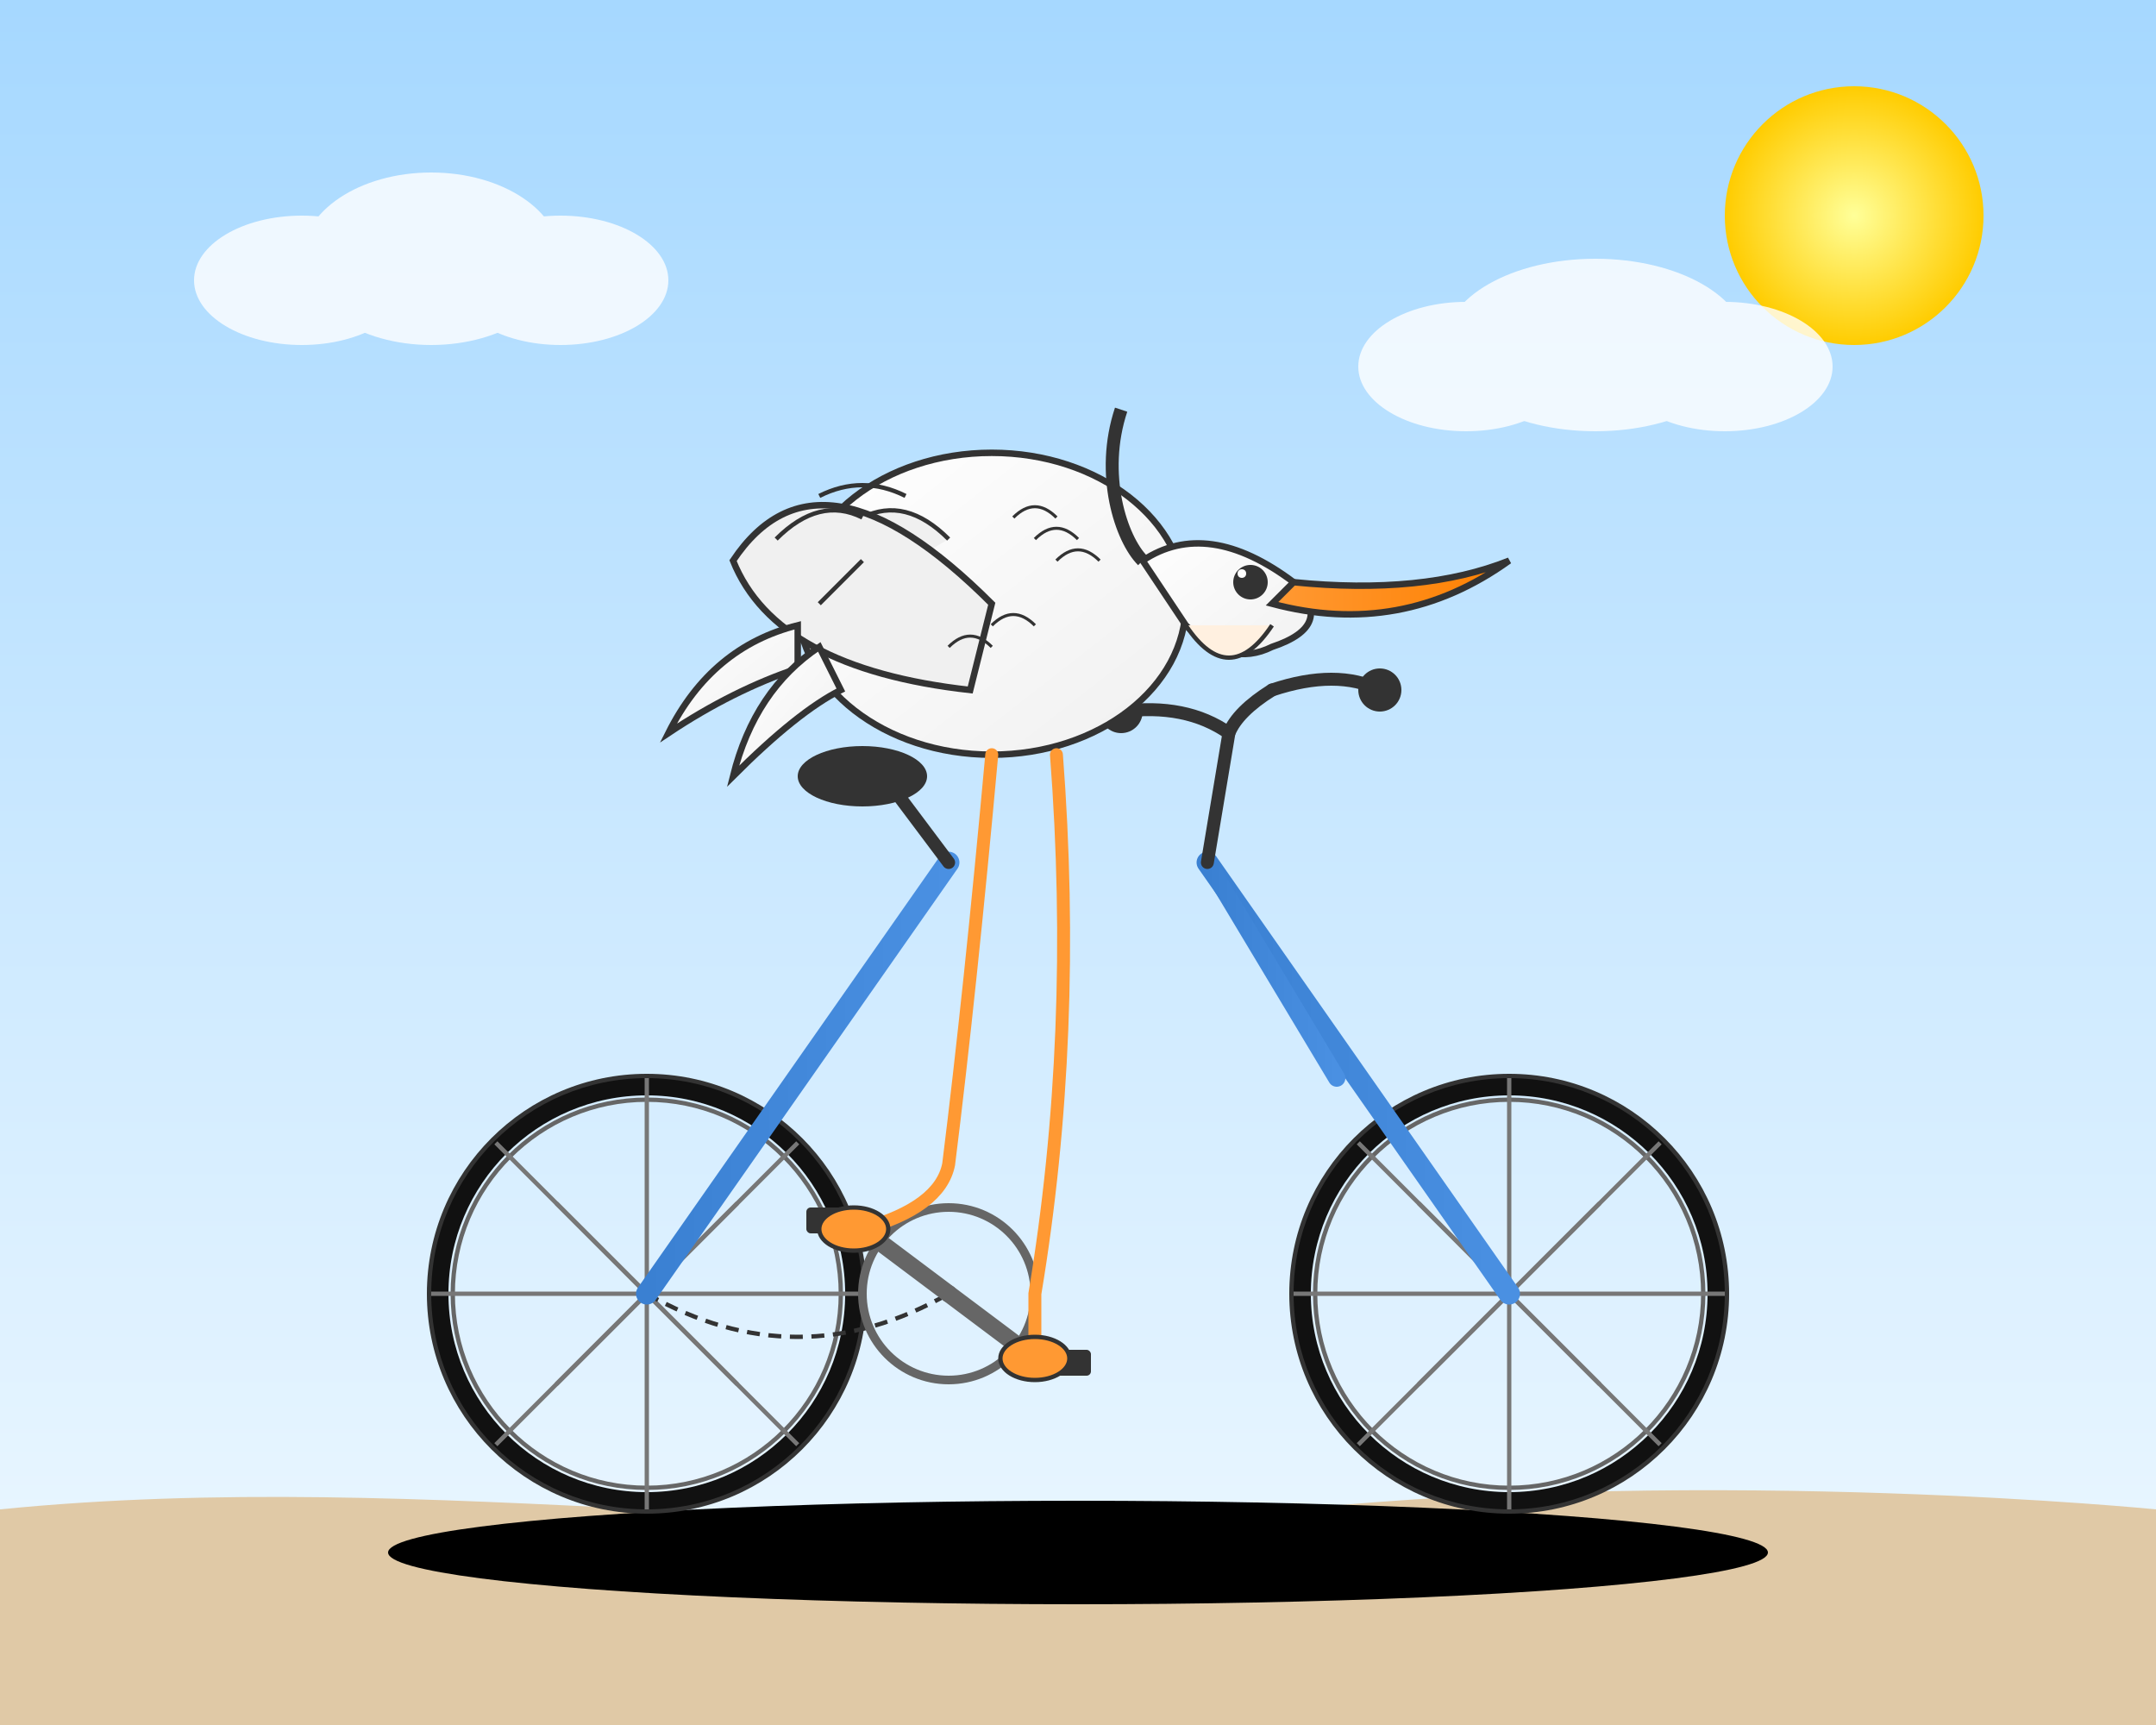 <svg width="500" height="400" xmlns="http://www.w3.org/2000/svg">
  <rect width="100%" height="100%" fill="#808080" stroke="none"/>
  <!-- Sky and background -->
  <defs>
    <linearGradient id="skyGradient" x1="0%" y1="0%" x2="0%" y2="100%">
      <stop offset="0%" style="stop-color:#a6d8ff;stop-opacity:1" />
      <stop offset="100%" style="stop-color:#f0f9ff;stop-opacity:1" />
    </linearGradient>
    <radialGradient id="sunGradient" cx="430" cy="50" r="30" gradientUnits="userSpaceOnUse">
      <stop offset="0%" style="stop-color:#ffff99;stop-opacity:1" />
      <stop offset="100%" style="stop-color:#ffcc00;stop-opacity:1" />
    </radialGradient>
    <linearGradient id="frameGradient" x1="0%" y1="0%" x2="100%" y2="0%">
      <stop offset="0%" style="stop-color:#3a80d2;stop-opacity:1" />
      <stop offset="100%" style="stop-color:#4a90e2;stop-opacity:1" />
    </linearGradient>
    <linearGradient id="pelicanGradient" x1="0%" y1="0%" x2="100%" y2="100%">
      <stop offset="0%" style="stop-color:#ffffff;stop-opacity:1" />
      <stop offset="100%" style="stop-color:#f0f0f0;stop-opacity:1" />
    </linearGradient>
    <linearGradient id="beakGradient" x1="0%" y1="0%" x2="100%" y2="0%">
      <stop offset="0%" style="stop-color:#ff9933;stop-opacity:1" />
      <stop offset="100%" style="stop-color:#ff8000;stop-opacity:1" />
    </linearGradient>
  </defs>
  
  <!-- Sky background -->
  <rect width="500" height="400" fill="url(#skyGradient)" />
  
  <!-- Sun -->
  <circle cx="430" cy="50" r="30" fill="url(#sunGradient)" />
  
  <!-- Clouds -->
  <g fill="white" opacity="0.8">
    <ellipse cx="100" cy="60" rx="30" ry="20" />
    <ellipse cx="130" cy="65" rx="25" ry="15" />
    <ellipse cx="70" cy="65" rx="25" ry="15" />
    
    <ellipse cx="370" cy="80" rx="35" ry="20" />
    <ellipse cx="400" cy="85" rx="25" ry="15" />
    <ellipse cx="340" cy="85" rx="25" ry="15" />
  </g>
  
  <!-- Ground/path -->
  <path d="M0,350 C100,340 200,360 300,350 C400,340 500,350 500,350 L500,400 L0,400 Z" fill="#e0c9a6" />
  
  <!-- Shadow under the bicycle -->
  <ellipse cx="250" cy="360" rx="160" ry="12" fill="#00000022"/>
  
  <!-- Bicycle -->
  <!-- Rear wheel -->
  <circle cx="150" cy="300" r="50" fill="none" stroke="#333" stroke-width="2"/>
  <circle cx="150" cy="300" r="45" fill="none" stroke="#666" stroke-width="1"/>
  <!-- Tire -->
  <circle cx="150" cy="300" r="48" fill="none" stroke="#111" stroke-width="4"/>
  <!-- Spokes -->
  <g stroke="#777" stroke-width="1">
    <line x1="150" y1="300" x2="150" y2="250" />
    <line x1="150" y1="300" x2="150" y2="350" />
    <line x1="150" y1="300" x2="100" y2="300" />
    <line x1="150" y1="300" x2="200" y2="300" />
    <line x1="150" y1="300" x2="115" y2="265" />
    <line x1="150" y1="300" x2="185" y2="335" />
    <line x1="150" y1="300" x2="115" y2="335" />
    <line x1="150" y1="300" x2="185" y2="265" />
    <line x1="150" y1="300" x2="129" y2="279" />
    <line x1="150" y1="300" x2="171" y2="321" />
    <line x1="150" y1="300" x2="129" y2="321" />
    <line x1="150" y1="300" x2="171" y2="279" />
  </g>
  
  <!-- Front wheel -->
  <circle cx="350" cy="300" r="50" fill="none" stroke="#333" stroke-width="2"/>
  <circle cx="350" cy="300" r="45" fill="none" stroke="#666" stroke-width="1"/>
  <!-- Tire -->
  <circle cx="350" cy="300" r="48" fill="none" stroke="#111" stroke-width="4"/>
  <!-- Spokes -->
  <g stroke="#777" stroke-width="1">
    <line x1="350" y1="300" x2="350" y2="250" />
    <line x1="350" y1="300" x2="350" y2="350" />
    <line x1="350" y1="300" x2="300" y2="300" />
    <line x1="350" y1="300" x2="400" y2="300" />
    <line x1="350" y1="300" x2="315" y2="265" />
    <line x1="350" y1="300" x2="385" y2="335" />
    <line x1="350" y1="300" x2="315" y2="335" />
    <line x1="350" y1="300" x2="385" y2="265" />
    <line x1="350" y1="300" x2="329" y2="279" />
    <line x1="350" y1="300" x2="371" y2="321" />
    <line x1="350" y1="300" x2="329" y2="321" />
    <line x1="350" y1="300" x2="371" y2="279" />
  </g>
  
  <!-- Chain -->
  <path d="M150,300 Q185,320 220,300" fill="none" stroke="#333" stroke-width="1" stroke-dasharray="3,2"/>
  
  <!-- Bicycle frame -->
  <line x1="150" y1="300" x2="220" y2="200" stroke="url(#frameGradient)" stroke-width="5" stroke-linecap="round"/>
  <line x1="220" y1="200" x2="280" y2="200" stroke="url(#frameGradient)" stroke-width="5" stroke-linecap="round"/>
  <line x1="280" y1="200" x2="350" y2="300" stroke="url(#frameGradient)" stroke-width="5" stroke-linecap="round"/>
  <line x1="220" y1="200" x2="220" y2="300" stroke="url(#frameGradient)" stroke-width="5" stroke-linecap="round"/>
  <line x1="280" y1="200" x2="310" y2="250" stroke="url(#frameGradient)" stroke-width="4" stroke-linecap="round"/>
  <line x1="220" y1="300" x2="150" y2="300" stroke="url(#frameGradient)" stroke-width="3" stroke-linecap="round"/>
  
  <!-- Handlebars -->
  <path d="M280,200 L285,170 Q287,165 295,160" fill="none" stroke="#333" stroke-width="3" stroke-linecap="round"/>
  <path d="M295,160 Q310,155 320,160" fill="none" stroke="#333" stroke-width="3" stroke-linecap="round"/>
  <circle cx="320" cy="160" r="5" fill="#333"/>
  <path d="M285,170 Q275,163 260,165" fill="none" stroke="#333" stroke-width="3" stroke-linecap="round"/>
  <circle cx="260" cy="165" r="5" fill="#333"/>
  
  <!-- Seat -->
  <line x1="220" y1="200" x2="205" y2="180" stroke="#333" stroke-width="3" stroke-linecap="round"/>
  <ellipse cx="200" cy="180" rx="15" ry="7" fill="#333"/>
  
  <!-- Pedals and crank -->
  <circle cx="220" cy="300" r="20" fill="none" stroke="#666" stroke-width="2"/>
  <line x1="220" y1="300" x2="240" y2="315" stroke="#666" stroke-width="4" stroke-linecap="round"/>
  <line x1="220" y1="300" x2="200" y2="285" stroke="#666" stroke-width="4" stroke-linecap="round"/>
  <rect x="238" y="313" width="15" height="6" fill="#333" rx="1"/>
  <rect x="187" y="280" width="15" height="6" fill="#333" rx="1"/>
  
  <!-- Pelican -->
  <!-- Body -->
  <ellipse cx="230" cy="140" rx="45" ry="35" fill="url(#pelicanGradient)" stroke="#333" stroke-width="1.5"/>
  
  <!-- Wing details -->
  <path d="M220,125 Q210,115 200,120 Q190,125 195,140" fill="#f0f0f0" stroke="#333" stroke-width="1"/>
  <path d="M230,140 Q190,100 170,130 Q180,155 225,160 Z" fill="#f0f0f0" stroke="#333" stroke-width="1.5"/>
  <path d="M200,120 Q190,115 180,125" fill="none" stroke="#333" stroke-width="1"/>
  <path d="M210,115 Q200,110 190,115" fill="none" stroke="#333" stroke-width="1"/>
  <path d="M200,130 Q195,135 190,140" fill="none" stroke="#333" stroke-width="1"/>
  
  <!-- Neck and head -->
  <path d="M265,130 C260,125 255,110 260,95" fill="none" stroke="#333" stroke-width="3"/>
  <path d="M265,130 Q280,120 300,135 Q310,145 295,150 Q285,155 275,145 Z" fill="url(#pelicanGradient)" stroke="#333" stroke-width="1.5"/>
  
  <!-- Beak -->
  <path d="M300,135 Q330,138 350,130 Q325,148 295,140 Z" fill="url(#beakGradient)" stroke="#333" stroke-width="1.5"/>
  
  <!-- Eye -->
  <circle cx="290" cy="135" r="4" fill="#333"/>
  <circle cx="288" cy="133" r="1" fill="white"/>
  
  <!-- Legs -->
  <path d="M230,175 Q225,230 220,270 Q218,280 200,285" fill="none" stroke="#ff9933" stroke-width="3" stroke-linecap="round"/>
  <path d="M245,175 Q250,240 240,300 Q240,310 240,315" fill="none" stroke="#ff9933" stroke-width="3" stroke-linecap="round"/>
  
  <!-- Feet on pedals -->
  <ellipse cx="198" cy="285" rx="8" ry="5" fill="#ff9933" stroke="#333" stroke-width="1"/>
  <ellipse cx="240" cy="315" rx="8" ry="5" fill="#ff9933" stroke="#333" stroke-width="1"/>
  
  <!-- Tail feathers -->
  <path d="M185,145 Q165,150 155,170 Q170,160 185,155 Z" fill="url(#pelicanGradient)" stroke="#333" stroke-width="1.5"/>
  <path d="M190,150 Q175,160 170,180 Q185,165 195,160 Z" fill="url(#pelicanGradient)" stroke="#333" stroke-width="1.5"/>
  
  <!-- Body feather details -->
  <path d="M235,120 Q240,115 245,120" fill="none" stroke="#333" stroke-width="0.7"/>
  <path d="M240,125 Q245,120 250,125" fill="none" stroke="#333" stroke-width="0.7"/>
  <path d="M245,130 Q250,125 255,130" fill="none" stroke="#333" stroke-width="0.7"/>
  <path d="M230,145 Q235,140 240,145" fill="none" stroke="#333" stroke-width="0.7"/>
  <path d="M220,150 Q225,145 230,150" fill="none" stroke="#333" stroke-width="0.7"/>
  
  <!-- Pouch under beak -->
  <path d="M275,145 Q285,160 295,145" fill="#fff0e0" stroke="#333" stroke-width="1"/>
</svg>
